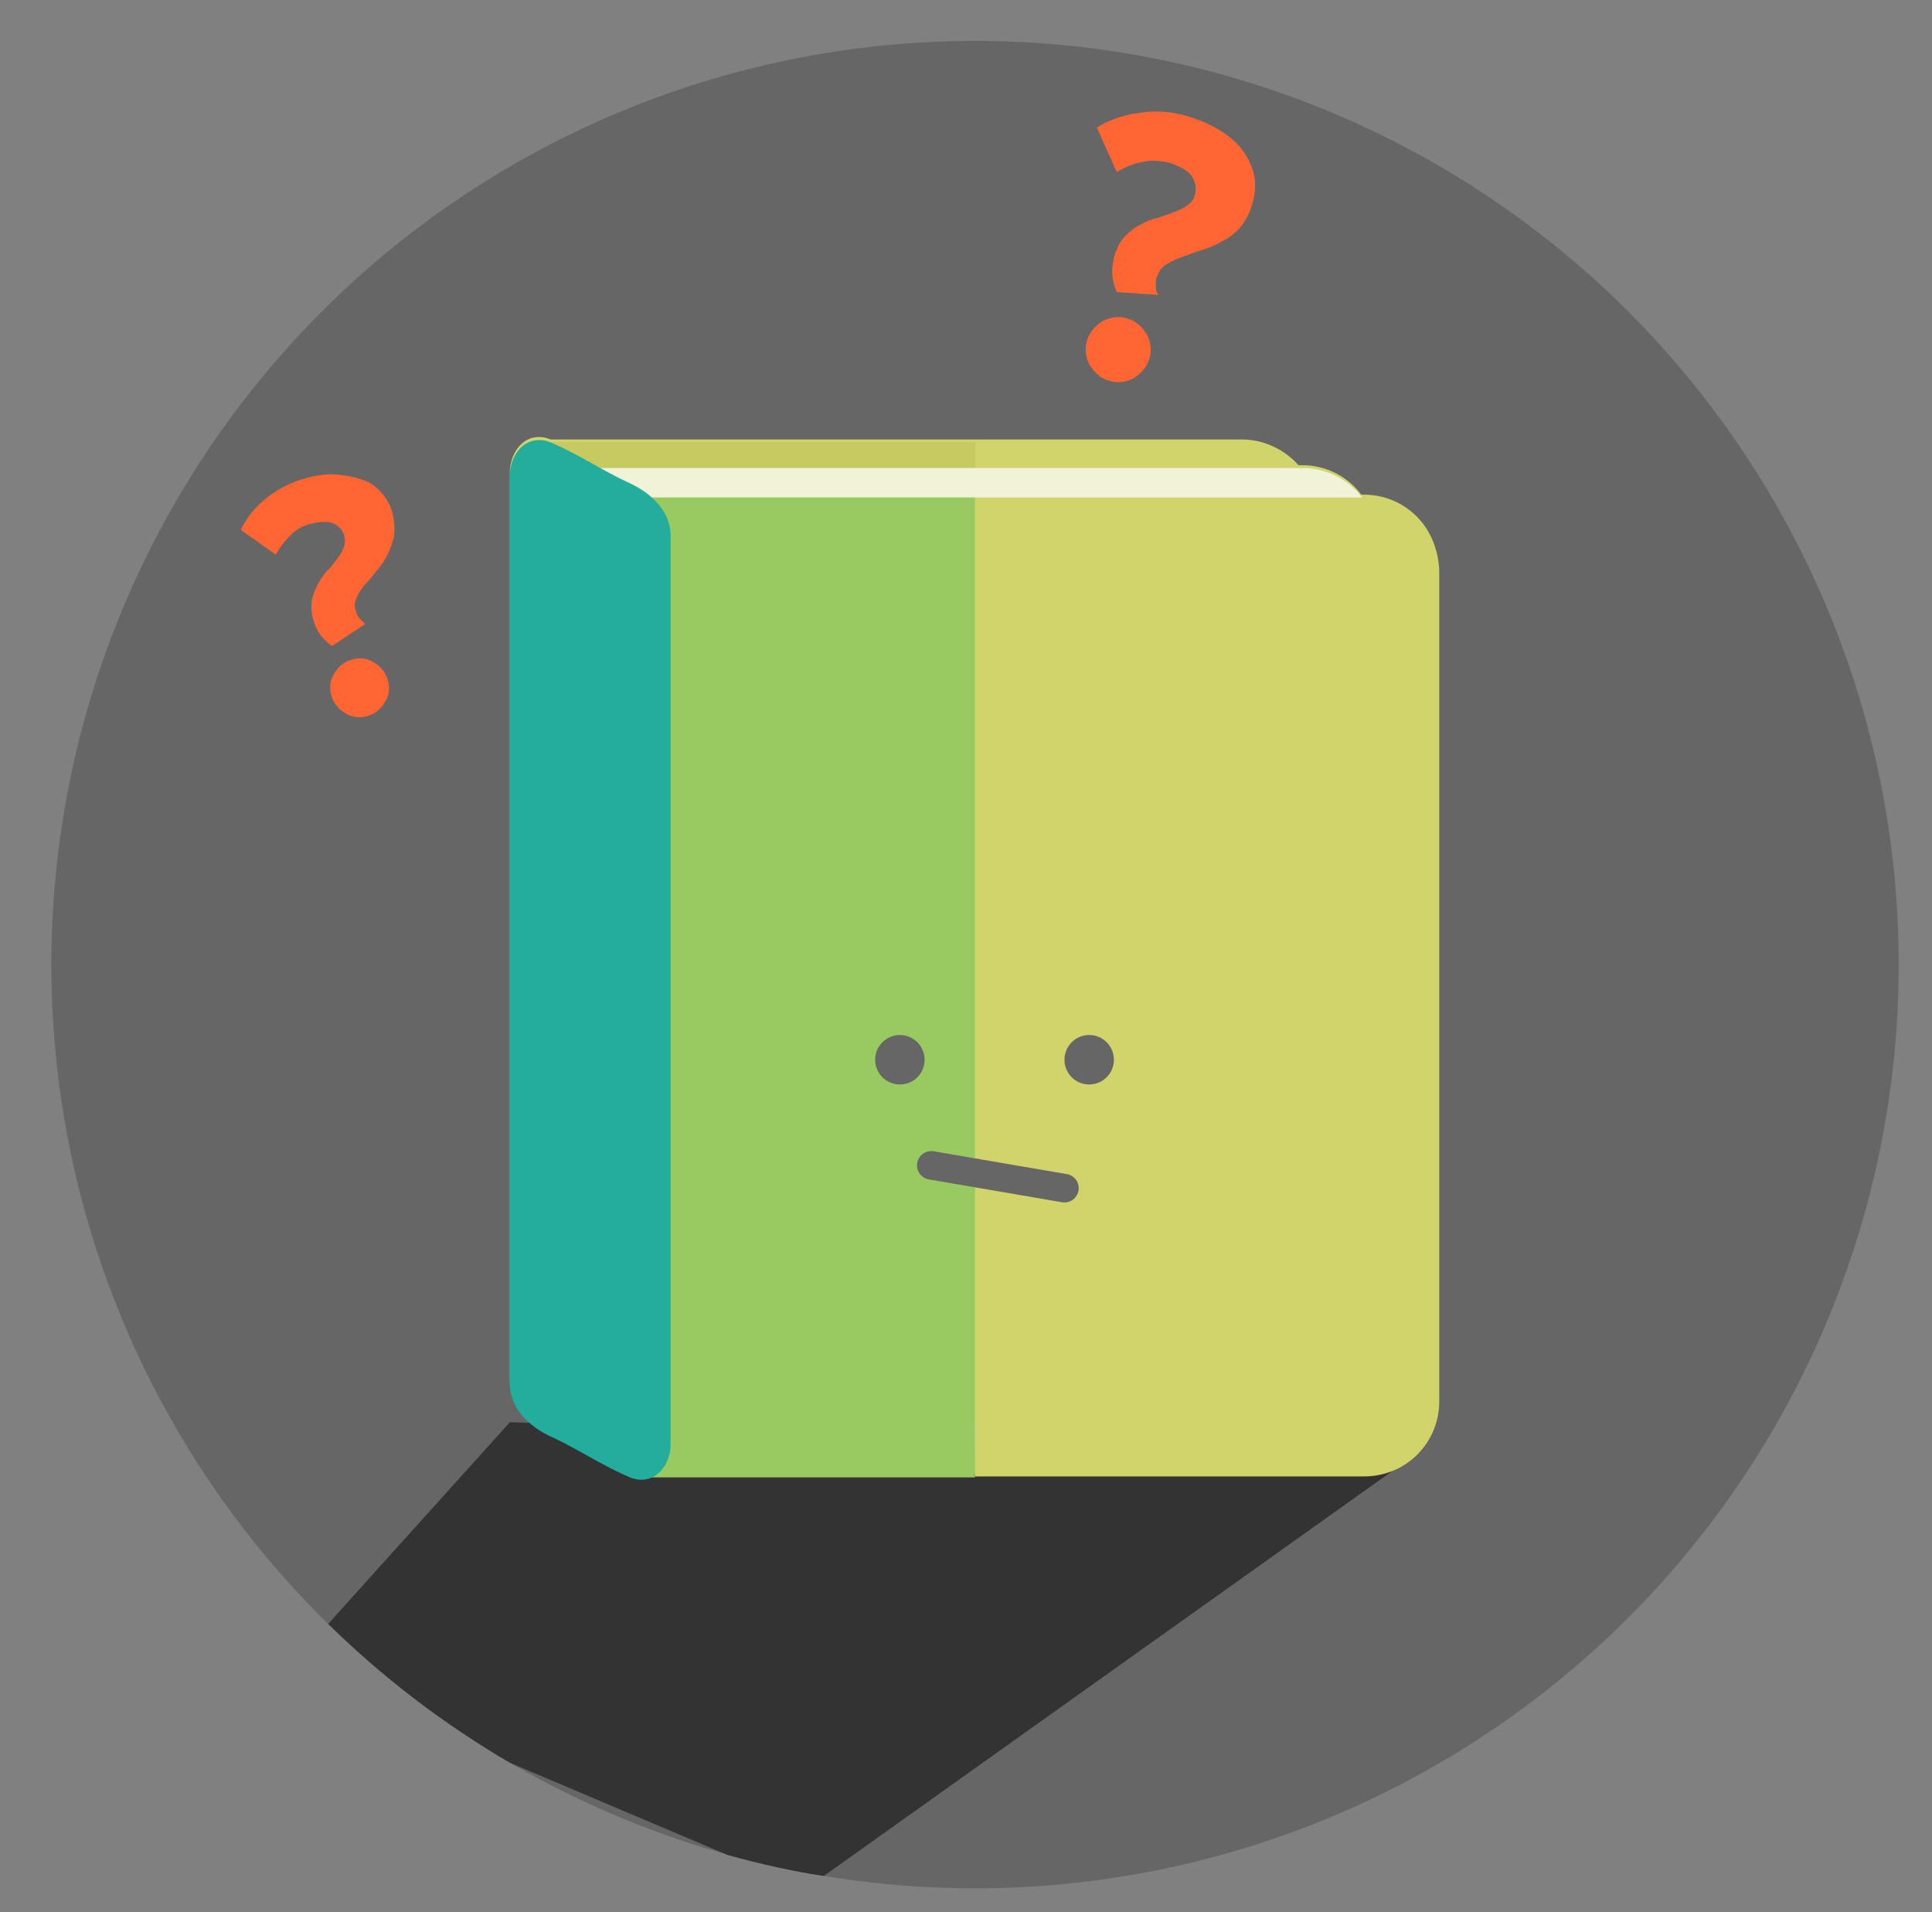 <?xml version="1.0" encoding="utf-8"?>
<!-- Generator: Adobe Illustrator 17.1.0, SVG Export Plug-In . SVG Version: 6.00 Build 0)  -->
<!DOCTYPE svg PUBLIC "-//W3C//DTD SVG 1.1//EN" "http://www.w3.org/Graphics/SVG/1.1/DTD/svg11.dtd">
<svg version="1.1" id="Layer_1" xmlns="http://www.w3.org/2000/svg" xmlns:xlink="http://www.w3.org/1999/xlink" x="0px" y="0px"
	 viewBox="0 0 203.1 201" enable-background="new 0 0 203.1 201" xml:space="preserve">
<rect x="0" y="0" width="203.1" height="201" fill="#808080" stroke="none"/>
<circle fill="#666666" cx="102.5" cy="101.4" r="97.1"/>
<polygon fill="#D0D46A" points="93,149.5 68.5,149.5 68.5,155.2 102.5,155.2 102.5,149.5 "/>
<path fill="#333333" d="M149.5,152.4l-95.9-2.9l-19.1,21.2c5.7,5.6,12.1,10.5,19.1,14.6l22.9,9.7c3.3,0.9,6.7,1.7,10.1,2.2
	L149.5,152.4z"/>
<path fill="#D0D46A" d="M143.4,52h-0.3c-1.4-1.9-3.7-3.1-6.2-3.1h-0.4c-1.4-1.6-3.6-2.7-5.9-2.7h-6.3h-21.9H93H57.9
	c-2.4-1-4.3,1-4.3,3.5c0,31.8,0,63.6,0,95.5c0,2.5,2,4.5,4.5,5.6c2.6,1.1,5.3,2.9,7.9,4.1c1,0.5,1.9,0.4,2.6,0h33.8h3.3h31.3h6.3
	c4.4,0,7.9-3.5,7.9-7.9V60C151.3,55.6,147.8,52,143.4,52z"/>
<path fill="#D0D46A" d="M105.8,52.3h31.3h1.1c-1-3.3-4-5.7-7.6-5.7h-6.3h-21.9v5.7H105.8z"/>
<polygon fill="#C0C628" points="55.7,46.5 55.7,149.5 68.5,149.5 68.5,52.3 102.5,52.3 102.5,46.5 93,46.5 "/>
<polygon fill="#C6CA60" points="55.7,46.5 55.7,149.5 68.5,149.5 68.5,52.3 102.5,52.3 102.5,46.5 93,46.5 "/>
<path fill="#F1F3D7" d="M136.9,49.2h-6.3h-5.1H99.3H66.8h-10v31.2h11.5l3.4,71.7h27.6h31.3h6.3c4.4,0,7.9-3.5,7.9-7.9V57.1
	C144.8,52.7,141.3,49.2,136.9,49.2z"/>
<path fill="#D0D46A" d="M143.4,52.3h-5.2h-1.1h-31.3h-3.3v97.2v5.7h3.3h31.3h6.3c4.4,0,7.9-3.5,7.9-7.9V60.2
	C151.3,55.8,147.8,52.3,143.4,52.3z"/>
<polygon fill="#D0D46A" points="68.5,52.3 68.5,149.5 93,149.5 102.5,149.5 102.5,52.3 "/>
<polygon fill="#99C961" points="68.5,52.3 68.5,155.3 93,155.3 102.5,155.3 102.5,52.3 "/>
<path fill="#22AD9D" d="M70.5,151.8c0,2.5-2,4.6-4.5,3.4c-2.6-1.1-5.3-2.9-7.9-4.1c-2.5-1.1-4.5-3.1-4.5-5.6c0-31.8,0-63.6,0-95.5
	c0-2.5,2-4.6,4.5-3.4c2.6,1.1,5.3,2.9,7.9,4.1c2.5,1.1,4.5,3.1,4.5,5.6C70.5,88.1,70.5,120,70.5,151.8z"/>
<circle fill="#666666" cx="114.5" cy="111.4" r="2.6"/>
<circle fill="#666666" cx="94.6" cy="111.4" r="2.6"/>
<line fill="none" stroke="#666666" stroke-width="3" stroke-linecap="round" stroke-linejoin="round" stroke-miterlimit="10" x1="97.9" y1="122.5" x2="111.9" y2="124.9"/>
<g>
	<path fill="#FF6633" d="M116.5,40c-0.9-0.3-1.5-0.9-2-1.7c-0.4-0.9-0.5-1.7-0.2-2.6c0.3-0.9,0.9-1.5,1.7-2c0.9-0.4,1.7-0.5,2.6-0.2
		c0.9,0.3,1.5,0.9,2,1.7c0.4,0.9,0.5,1.7,0.2,2.6c-0.3,0.9-0.9,1.5-1.7,2C118.3,40.2,117.4,40.3,116.5,40z M117.4,30.7
		c-0.6-1.3-0.6-2.6-0.2-4c0.3-0.8,0.6-1.4,1.1-1.9c0.5-0.5,1-0.9,1.6-1.2c0.6-0.3,1.2-0.6,1.8-0.7c0.6-0.2,1.2-0.4,1.7-0.6
		c0.5-0.2,1-0.4,1.4-0.7c0.4-0.3,0.7-0.6,0.8-1.1c0.2-0.6,0.1-1.2-0.2-1.8c-0.3-0.6-1.1-1.1-2.2-1.5c-1-0.3-2-0.4-3-0.2
		s-1.9,0.5-2.8,1.1l-2.1-4.7c1.5-0.9,3.1-1.4,4.9-1.6s3.5,0,5.2,0.6c1.3,0.4,2.4,1,3.3,1.6c0.9,0.6,1.7,1.4,2.2,2.2
		c0.5,0.8,0.9,1.7,1,2.6s0,1.8-0.3,2.8c-0.3,1-0.8,1.8-1.3,2.4c-0.6,0.6-1.2,1.1-1.9,1.4c-0.7,0.4-1.4,0.7-2.1,0.9
		c-0.7,0.2-1.4,0.5-2,0.7c-0.6,0.2-1.2,0.5-1.7,0.8c-0.5,0.3-0.8,0.8-1,1.3c-0.1,0.3-0.1,0.7-0.1,1c0,0.4,0.1,0.7,0.3,0.9
		L117.4,30.7z"/>
</g>
<g>
	<path fill="#FF6633" d="M34.9,67.9c-1-0.7-1.7-1.6-2-2.9c-0.2-0.7-0.2-1.4-0.1-2c0.1-0.6,0.4-1.1,0.6-1.6c0.3-0.5,0.6-1,1-1.4
		c0.4-0.4,0.7-0.8,1-1.2c0.3-0.4,0.6-0.8,0.7-1.2c0.2-0.4,0.2-0.8,0.1-1.2c-0.1-0.6-0.5-1-1-1.3c-0.5-0.3-1.3-0.3-2.3-0.1
		c-0.9,0.2-1.7,0.6-2.3,1.2c-0.6,0.6-1.2,1.3-1.6,2.1l-3.7-2.6c0.7-1.4,1.6-2.5,2.9-3.5c1.2-0.9,2.6-1.6,4.2-2
		c1.2-0.3,2.2-0.4,3.2-0.3c1,0.1,1.9,0.3,2.7,0.6c0.8,0.3,1.4,0.8,1.9,1.4c0.5,0.6,0.9,1.3,1.1,2.2c0.2,0.9,0.2,1.7,0.1,2.4
		c-0.2,0.7-0.4,1.3-0.7,1.9c-0.3,0.6-0.7,1.1-1.1,1.6c-0.4,0.5-0.8,1-1.2,1.4c-0.4,0.5-0.7,0.9-0.9,1.4c-0.2,0.5-0.3,0.9-0.1,1.4
		c0.1,0.3,0.2,0.6,0.4,0.8c0.2,0.2,0.4,0.4,0.6,0.6L34.9,67.9z M38.5,75.3c-0.8,0.2-1.6,0.1-2.3-0.4c-0.7-0.4-1.2-1.1-1.4-1.9
		c-0.2-0.8-0.1-1.6,0.4-2.3c0.4-0.7,1.1-1.2,1.9-1.4c0.8-0.2,1.6-0.1,2.3,0.4c0.7,0.4,1.2,1.1,1.4,1.9c0.2,0.8,0.1,1.6-0.4,2.3
		C39.9,74.7,39.3,75.1,38.5,75.3z"/>
</g>
</svg>
